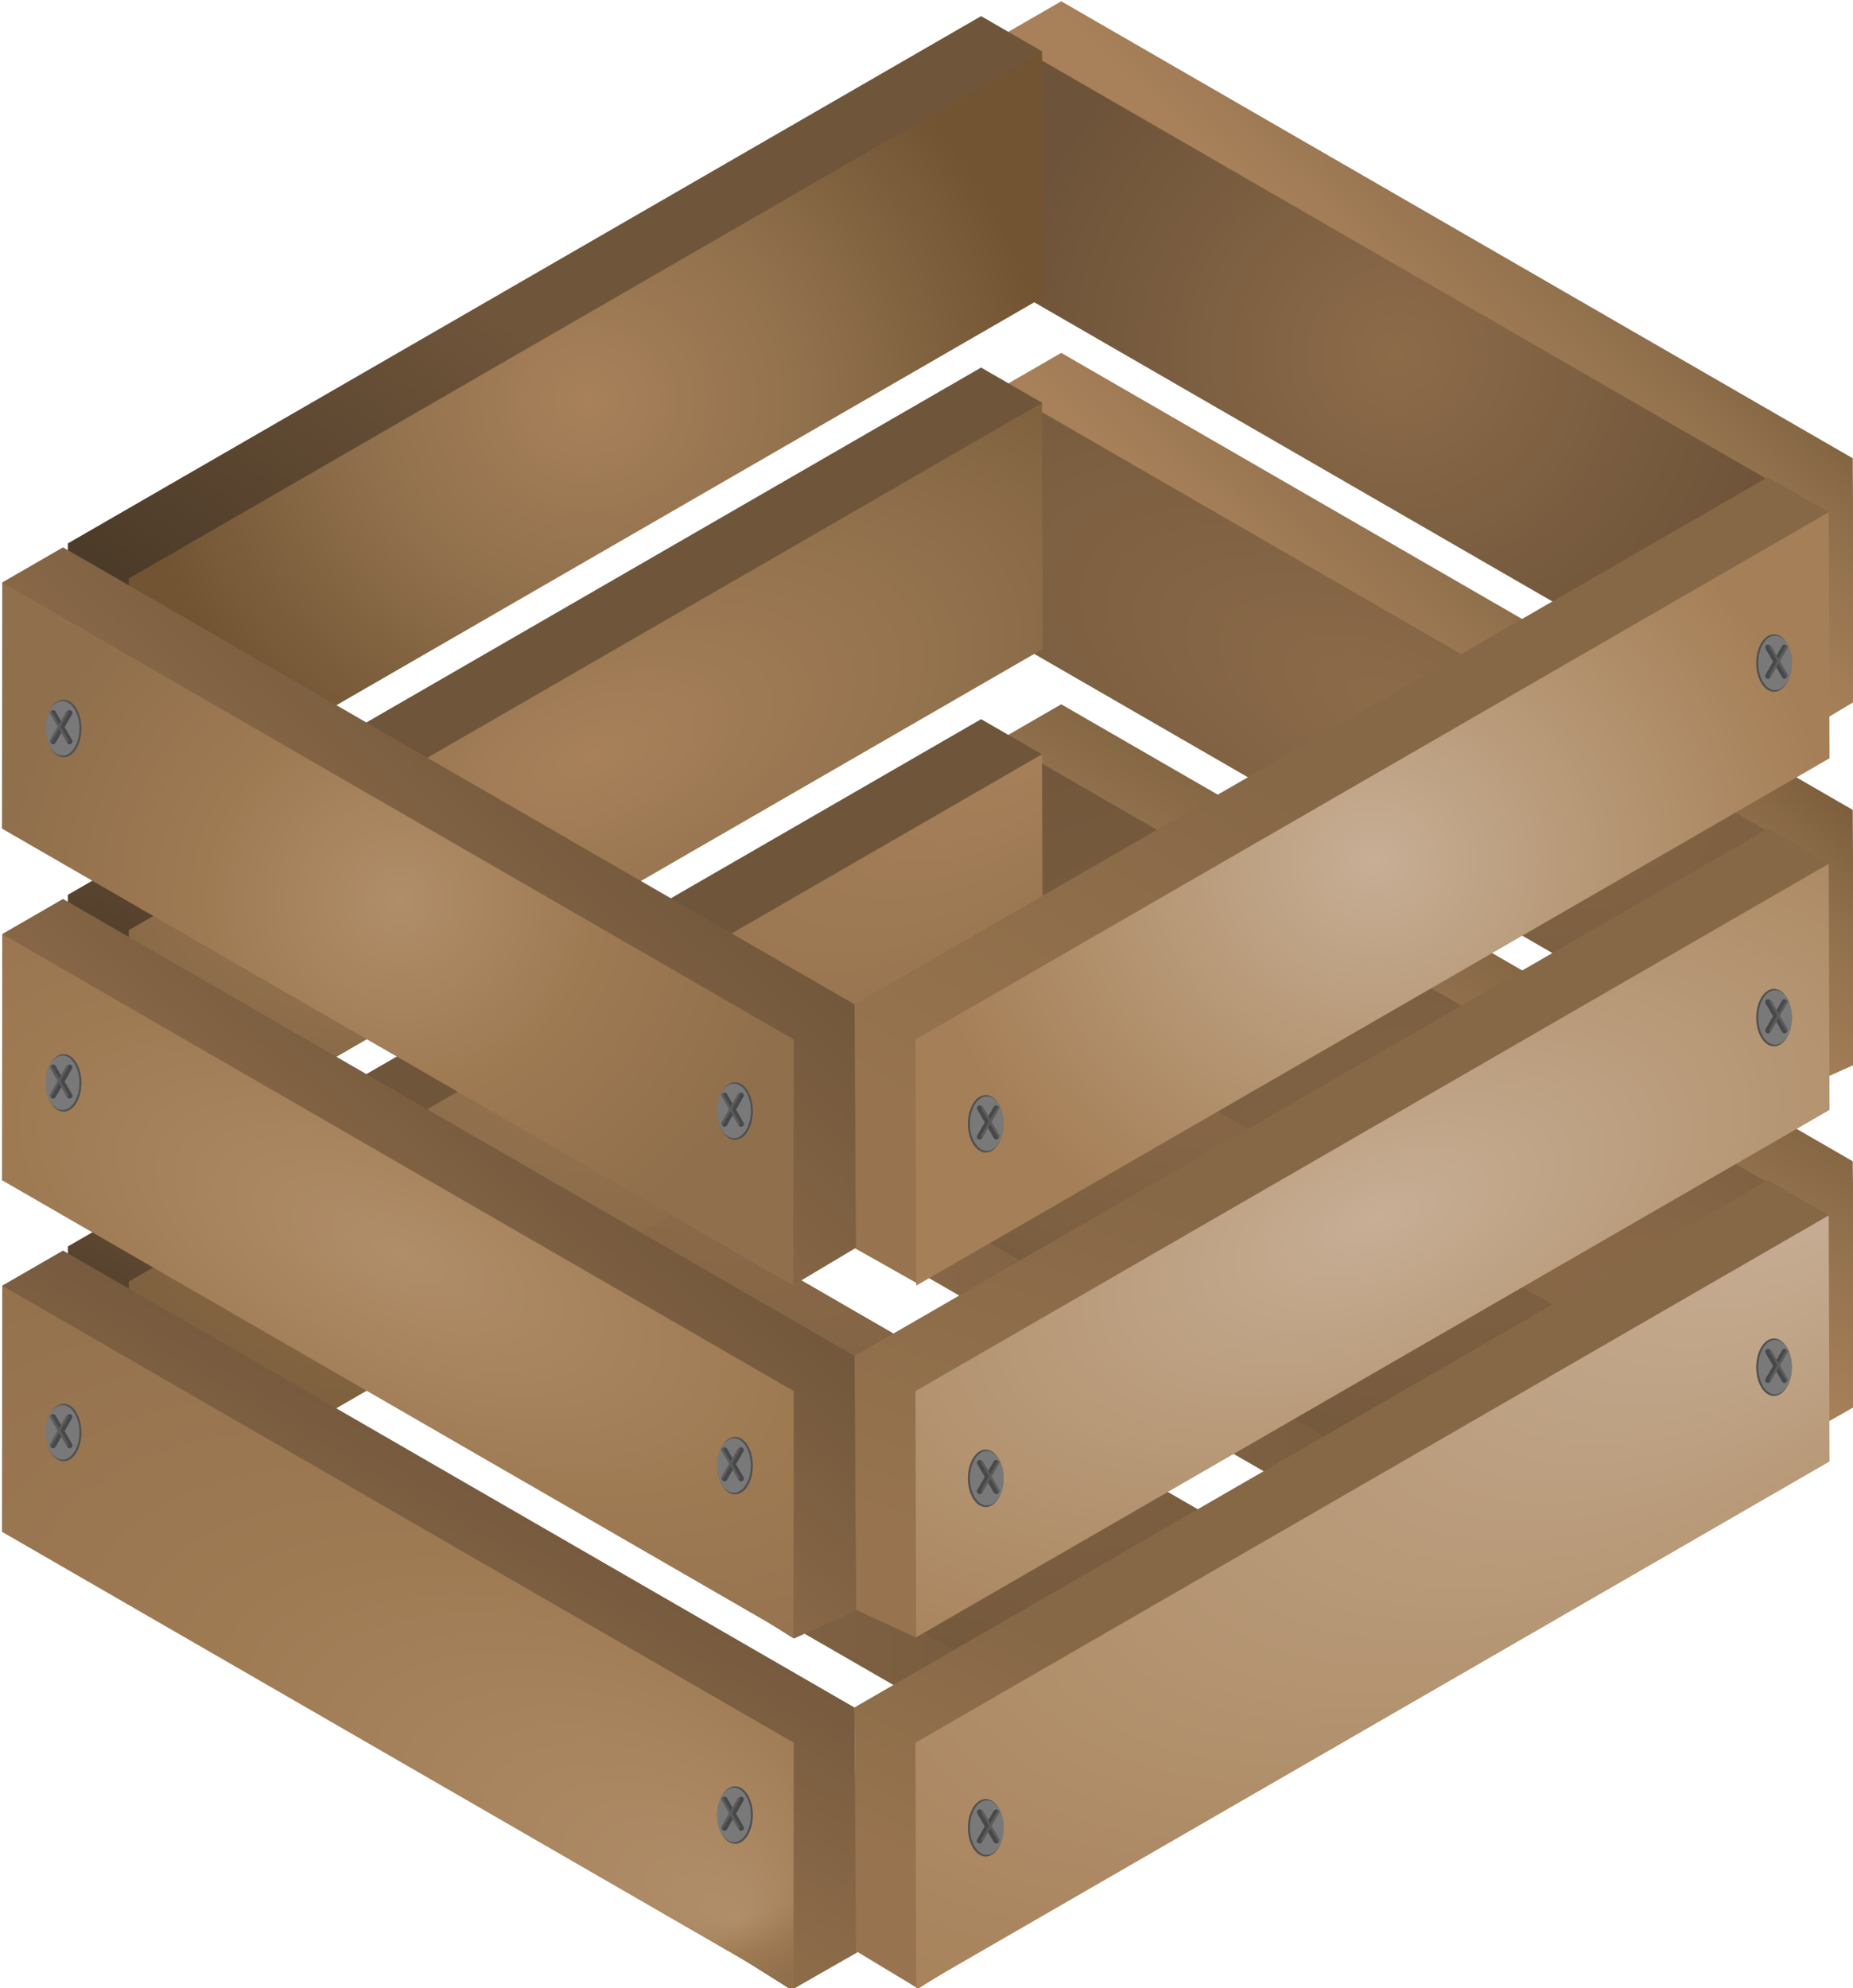 <?xml version="1.0" encoding="UTF-8" standalone="no"?>
<!-- Created with Inkscape (http://www.inkscape.org/) -->

<svg
   xmlns:dc="http://purl.org/dc/elements/1.1/"
   xmlns:cc="http://creativecommons.org/ns#"
   xmlns:rdf="http://www.w3.org/1999/02/22-rdf-syntax-ns#"
   xmlns:svg="http://www.w3.org/2000/svg"
   xmlns="http://www.w3.org/2000/svg"
   xmlns:xlink="http://www.w3.org/1999/xlink"
   xmlns:sodipodi="http://sodipodi.sourceforge.net/DTD/sodipodi-0.dtd"
   xmlns:inkscape="http://www.inkscape.org/namespaces/inkscape"
   id="svg2"
   sodipodi:docname="wooden_crate_03.svg"
   viewBox="0 0 238.607 256"
   version="1.1"
   inkscape:version="0.92.4 (5da689c313, 2019-01-14)"
   width="238.607"
   height="256">
  <title
     id="title1000">Wooden Crate</title>
  <defs
     id="defs4">
    <linearGradient
       id="linearGradient7904">
      <stop
         id="stop7906"
         style="stop-color:#a8815a"
         offset="0" />
      <stop
         id="stop7908"
         style="stop-color:#90704c"
         offset=".5" />
      <stop
         id="stop7910"
         style="stop-color:#725433"
         offset="1" />
    </linearGradient>
    <linearGradient
       id="linearGradient7898">
      <stop
         id="stop7900"
         style="stop-color:#473726"
         offset="0" />
      <stop
         id="stop7902"
         style="stop-color:#6f553a"
         offset="1" />
    </linearGradient>
    <linearGradient
       id="linearGradient5465">
      <stop
         id="stop5467"
         style="stop-color:#97744f"
         offset="0" />
      <stop
         id="stop5469"
         style="stop-color:#866746"
         offset="1" />
    </linearGradient>
    <linearGradient
       id="linearGradient5439">
      <stop
         id="stop5441"
         style="stop-color:#c7ae95"
         offset="0" />
      <stop
         id="stop5447"
         style="stop-color:#b69775"
         offset=".5" />
      <stop
         id="stop5443"
         style="stop-color:#a57f57"
         offset="1" />
    </linearGradient>
    <linearGradient
       id="linearGradient5415">
      <stop
         id="stop5417"
         style="stop-color:#8c6b49"
         offset="0" />
      <stop
         id="stop5419"
         style="stop-color:#6d5339"
         offset="1" />
    </linearGradient>
    <linearGradient
       id="linearGradient5389">
      <stop
         id="stop5391"
         style="stop-color:#b08e69"
         offset="0" />
      <stop
         id="stop5397"
         style="stop-color:#9e7a53"
         offset=".5" />
      <stop
         id="stop5393"
         style="stop-color:#906f4c"
         offset="1" />
    </linearGradient>
    <linearGradient
       id="linearGradient5564"
       y2="393.31"
       xlink:href="#linearGradient5415"
       gradientUnits="userSpaceOnUse"
       x2="484.84"
       gradientTransform="matrix(1.397,0,0,1.397,-25.395,-115.84)"
       y1="393.31"
       x1="429.6"
       inkscape:collect="always" />
    <radialGradient
       id="radialGradient5566"
       fx="447.76"
       fy="375.67"
       xlink:href="#linearGradient5415"
       gradientUnits="userSpaceOnUse"
       cy="389.9"
       cx="457.22"
       gradientTransform="matrix(2.173,0.8,-0.279,0.757,-271.612,-231.942)"
       r="27.617"
       inkscape:collect="always" />
    <linearGradient
       id="linearGradient5568"
       y2="393.31"
       xlink:href="#linearGradient5415"
       gradientUnits="userSpaceOnUse"
       x2="484.84"
       gradientTransform="matrix(1.397,0,0,1.397,-53.333,-101.871)"
       y1="393.31"
       x1="429.6"
       inkscape:collect="always" />
    <radialGradient
       id="radialGradient5570"
       fx="447.76"
       fy="375.67"
       xlink:href="#linearGradient5415"
       gradientUnits="userSpaceOnUse"
       cy="389.9"
       cx="457.22"
       gradientTransform="matrix(2.173,0.8,-0.279,0.757,-299.55,-217.973)"
       r="27.617"
       inkscape:collect="always" />
    <linearGradient
       id="linearGradient5572"
       y2="455.31"
       xlink:href="#linearGradient7904"
       gradientUnits="userSpaceOnUse"
       x2="432.67"
       gradientTransform="matrix(1.397,0,0,1.397,42.801,-226.225)"
       y1="471.26"
       x1="423.47"
       inkscape:collect="always" />
    <radialGradient
       id="radialGradient5574"
       fx="428.2"
       fy="470.89"
       xlink:href="#linearGradient5415"
       gradientUnits="userSpaceOnUse"
       cy="462.09"
       cx="413.2"
       gradientTransform="matrix(2.255,0.743,-0.426,1.293,-117.506,-487.401)"
       r="19.99"
       inkscape:collect="always" />
    <linearGradient
       id="linearGradient5576"
       y2="435.83"
       xlink:href="#linearGradient7904"
       gradientUnits="userSpaceOnUse"
       x2="429.6"
       gradientTransform="matrix(1.397,0,0,1.397,42.801,-226.225)"
       y1="447.02"
       x1="419.24"
       inkscape:collect="always" />
    <radialGradient
       id="radialGradient5578"
       xlink:href="#linearGradient5415"
       gradientUnits="userSpaceOnUse"
       cy="442.91"
       cx="415.75"
       gradientTransform="matrix(2.683,1.238,-0.57,1.237,-239.421,-669.934)"
       r="19.99"
       inkscape:collect="always" />
    <linearGradient
       id="linearGradient5580"
       y2="421.65"
       xlink:href="#linearGradient7904"
       gradientUnits="userSpaceOnUse"
       x2="435.74"
       gradientTransform="matrix(1.397,0,0,1.397,42.801,-226.225)"
       y1="432.85"
       x1="425.38"
       inkscape:collect="always" />
    <radialGradient
       id="radialGradient5582"
       xlink:href="#linearGradient5415"
       gradientUnits="userSpaceOnUse"
       cy="425.2"
       cx="415.75"
       gradientTransform="matrix(1.397,0,0,1.362,42.801,-211.318)"
       r="19.99"
       inkscape:collect="always" />
    <linearGradient
       id="linearGradient5584"
       y2="460.47"
       xlink:href="#linearGradient7898"
       gradientUnits="userSpaceOnUse"
       x2="445.05"
       gradientTransform="matrix(1.397,0,0,1.397,-82.851,-220.236)"
       y1="472.61"
       x1="439.17"
       inkscape:collect="always" />
    <linearGradient
       id="linearGradient5586"
       y2="439.75"
       xlink:href="#linearGradient7898"
       gradientUnits="userSpaceOnUse"
       x2="453.81"
       gradientTransform="matrix(1.397,0,0,1.397,-82.851,-220.236)"
       y1="458.95"
       x1="447.77"
       inkscape:collect="always" />
    <linearGradient
       id="linearGradient5588"
       y2="418.83"
       xlink:href="#linearGradient7898"
       gradientUnits="userSpaceOnUse"
       x2="459.87"
       gradientTransform="matrix(1.397,0,0,1.397,-82.851,-220.236)"
       y1="439.29"
       x1="446.47"
       inkscape:collect="always" />
    <radialGradient
       id="radialGradient5590"
       xlink:href="#linearGradient7904"
       gradientUnits="userSpaceOnUse"
       cy="423.43"
       cx="464.88"
       gradientTransform="matrix(1.397,0,0,1.289,-82.851,-174.75)"
       r="23.031"
       inkscape:collect="always" />
    <radialGradient
       id="radialGradient5592"
       xlink:href="#linearGradient7904"
       gradientUnits="userSpaceOnUse"
       cy="441.14"
       cx="464.88"
       gradientTransform="matrix(2.328,-0.967,0.495,1.191,-733.735,320.286)"
       r="23.031"
       inkscape:collect="always" />
    <radialGradient
       id="radialGradient5594"
       fx="480.79"
       fy="449.01"
       xlink:href="#linearGradient7904"
       gradientUnits="userSpaceOnUse"
       cy="458.86"
       cx="464.88"
       gradientTransform="matrix(2.328,-0.967,0.495,1.191,-742.494,323.932)"
       r="23.031"
       inkscape:collect="always" />
    <linearGradient
       id="linearGradient5596"
       y2="455.31"
       xlink:href="#linearGradient5415"
       gradientUnits="userSpaceOnUse"
       x2="432.67"
       gradientTransform="matrix(1.397,0,0,1.397,-27.463,-187.78)"
       y1="471.26"
       x1="423.47"
       inkscape:collect="always" />
    <linearGradient
       id="linearGradient5598"
       y2="460.47"
       xlink:href="#linearGradient5465"
       gradientUnits="userSpaceOnUse"
       x2="445.05"
       gradientTransform="matrix(1.397,0,0,1.397,-27.463,-187.78)"
       y1="472.61"
       x1="439.17"
       inkscape:collect="always" />
    <linearGradient
       id="linearGradient5600"
       y2="439.75"
       xlink:href="#linearGradient5465"
       gradientUnits="userSpaceOnUse"
       x2="453.81"
       gradientTransform="matrix(1.397,0,0,1.397,-27.463,-187.78)"
       y1="458.95"
       x1="447.77"
       inkscape:collect="always" />
    <linearGradient
       id="linearGradient5602"
       y2="418.83"
       xlink:href="#linearGradient5465"
       gradientUnits="userSpaceOnUse"
       x2="459.87"
       gradientTransform="matrix(1.397,0,0,1.397,-27.463,-187.78)"
       y1="439.29"
       x1="446.47"
       inkscape:collect="always" />
    <radialGradient
       id="radialGradient5604"
       xlink:href="#linearGradient5439"
       gradientUnits="userSpaceOnUse"
       cy="423.43"
       cx="464.88"
       gradientTransform="matrix(1.397,0,0,1.289,-27.463,-142.296)"
       r="23.031"
       inkscape:collect="always" />
    <radialGradient
       id="radialGradient5606"
       xlink:href="#linearGradient5439"
       gradientUnits="userSpaceOnUse"
       cy="441.14"
       cx="464.88"
       gradientTransform="matrix(2.328,-0.967,0.495,1.191,-678.348,352.736)"
       r="23.031"
       inkscape:collect="always" />
    <radialGradient
       id="radialGradient5608"
       fx="480.79"
       fy="449.01"
       xlink:href="#linearGradient5439"
       gradientUnits="userSpaceOnUse"
       cy="458.86"
       cx="464.88"
       gradientTransform="matrix(2.328,-0.967,0.495,1.191,-687.121,356.382)"
       r="23.031"
       inkscape:collect="always" />
    <radialGradient
       id="radialGradient5610"
       fx="428.2"
       fy="470.89"
       xlink:href="#linearGradient5389"
       gradientUnits="userSpaceOnUse"
       cy="462.09"
       cx="413.2"
       gradientTransform="matrix(2.255,0.743,-0.426,1.293,-187.777,-448.958)"
       r="19.99"
       inkscape:collect="always" />
    <linearGradient
       id="linearGradient5612"
       y2="435.83"
       xlink:href="#linearGradient5415"
       gradientUnits="userSpaceOnUse"
       x2="429.6"
       gradientTransform="matrix(1.397,0,0,1.397,-27.463,-187.78)"
       y1="450"
       x1="417.33"
       inkscape:collect="always" />
    <radialGradient
       id="radialGradient5614"
       xlink:href="#linearGradient5389"
       gradientUnits="userSpaceOnUse"
       cy="442.91"
       cx="415.75"
       gradientTransform="matrix(2.683,1.238,-0.57,1.237,-309.692,-631.491)"
       r="19.99"
       inkscape:collect="always" />
    <linearGradient
       id="linearGradient5616"
       y2="421.65"
       xlink:href="#linearGradient5415"
       gradientUnits="userSpaceOnUse"
       x2="435.74"
       gradientTransform="matrix(1.397,0,0,1.397,-27.463,-187.78)"
       y1="437.6"
       x1="420.4"
       inkscape:collect="always" />
    <radialGradient
       id="radialGradient5618"
       xlink:href="#linearGradient5389"
       gradientUnits="userSpaceOnUse"
       cy="425.2"
       cx="415.75"
       gradientTransform="matrix(1.397,0,0,1.362,-27.463,-172.872)"
       r="19.99"
       inkscape:collect="always" />
  </defs>
  <sodipodi:namedview
     id="base"
     fit-margin-left="0"
     inkscape:showpageshadow="false"
     inkscape:zoom="1"
     borderopacity="1.0"
     inkscape:current-layer="svg2"
     inkscape:cx="-83.670888"
     inkscape:cy="117.6781"
     borderlayer="true"
     inkscape:window-maximized="1"
     inkscape:snap-bbox="false"
     showgrid="true"
     fit-margin-right="0"
     inkscape:bbox-nodes="false"
     bordercolor="#666666"
     inkscape:window-x="-8"
     inkscape:window-y="-8"
     fit-margin-bottom="0"
     inkscape:window-width="1920"
     inkscape:pageopacity="0.0"
     inkscape:pageshadow="2"
     pagecolor="#ffffff"
     inkscape:document-units="px"
     inkscape:window-height="1025"
     showborder="true"
     fit-margin-top="0">
    <inkscape:grid
       id="grid2985"
       originy="-269.014"
       enabled="false"
       originx="-1075.38"
       visible="true"
       snapvisiblegridlinesonly="true"
       units="mm"
       type="axonomgrid"
       empspacing="5" />
  </sodipodi:namedview>
  <g
     id="g1271"
     transform="matrix(1.829,0,0,1.829,-960.658,-627.148)">
    <path
       id="path7944"
       d="m 630.449,455.842 16.942,-10.001 v -4.95 l -51.234,-29.596 -21.458,7.612 -0.179,4.66 z"
       sodipodi:nodetypes="ccccccc"
       style="fill:url(#linearGradient5564);stroke-width:1.397"
       inkscape:connector-curvature="0" />
    <path
       id="path7946"
       sodipodi:nodetypes="ccccc"
       style="fill:url(#radialGradient5566);stroke-width:1.397"
       inkscape:connector-curvature="0"
       d="m 630.24,450.799 17.146,-9.899 -55.725,-32.172 -17.146,9.899 z" />
    <path
       id="path7936"
       sodipodi:nodetypes="ccccccc"
       style="fill:url(#linearGradient5568);stroke-width:1.397"
       inkscape:connector-curvature="0"
       d="m 602.511,469.811 16.942,-10.001 v -4.95 l -51.234,-29.596 -21.458,7.612 -0.179,4.66 z" />
    <path
       id="path7938"
       d="m 602.302,464.768 17.146,-9.899 -55.725,-32.172 -17.146,9.899 z"
       sodipodi:nodetypes="ccccc"
       style="fill:url(#radialGradient5570);stroke-width:1.397"
       inkscape:connector-curvature="0" />
    <path
       id="path7912"
       d="m 600.053,412.272 -4.389,-17.324 4.287,-2.475 55.725,32.172 0.191,17.241 -4.628,2.643 z"
       sodipodi:nodetypes="ccccccc"
       style="fill:url(#linearGradient5572);stroke-width:1.397"
       inkscape:connector-curvature="0" />
    <path
       id="path7914"
       sodipodi:nodetypes="ccccc"
       inkscape:connector-curvature="0"
       style="fill:url(#radialGradient5574);stroke-width:1.397"
       d="m 595.638,412.272 0.02,-17.324 55.725,32.172 -0.02,17.324 z" />
    <path
       id="path7916"
       d="m 600.053,387.533 -4.389,-17.324 4.287,-2.475 55.725,32.173 0.103,17.946 -4.375,1.95 z"
       sodipodi:nodetypes="ccccccc"
       style="fill:url(#linearGradient5576);stroke-width:1.397"
       inkscape:connector-curvature="0" />
    <path
       id="path7918"
       sodipodi:nodetypes="ccccc"
       inkscape:connector-curvature="0"
       style="fill:url(#radialGradient5578);stroke-width:1.397"
       d="m 595.638,387.533 0.02,-17.324 55.725,32.173 -0.02,17.324 z" />
    <path
       id="path7920"
       d="m 600.053,362.78 -4.389,-17.324 4.287,-2.475 55.725,32.172 0.103,17.141 -4.417,2.631 z"
       sodipodi:nodetypes="ccccccc"
       style="fill:url(#linearGradient5580);stroke-width:1.397"
       inkscape:connector-curvature="0" />
    <path
       id="path7922"
       sodipodi:nodetypes="ccccc"
       inkscape:connector-curvature="0"
       style="fill:url(#radialGradient5582);stroke-width:1.397"
       d="m 595.638,362.78 0.02,-17.324 55.725,32.172 -0.02,17.324 z" />
    <path
       id="path7766"
       d="m 530.012,430.642 0.103,17.153 4.375,2.64 59.923,-37.117 4.184,-17.323 -4.287,-2.475 z"
       sodipodi:nodetypes="ccccccc"
       style="fill:url(#linearGradient5584);stroke-width:1.397"
       inkscape:connector-curvature="0" />
    <path
       id="path7768"
       d="m 530.012,405.889 0.103,17.865 4.191,1.939 60.106,-37.128 4.184,-17.323 -4.287,-2.475 z"
       sodipodi:nodetypes="ccccccc"
       style="fill:url(#linearGradient5586);stroke-width:1.397"
       inkscape:connector-curvature="0" />
    <path
       id="path7770"
       d="m 530.012,381.149 0.041,17.178 4.428,2.496 59.933,-36.998 4.183,-17.323 -4.287,-2.475 z"
       sodipodi:nodetypes="ccccccc"
       style="fill:url(#linearGradient5588);stroke-width:1.397"
       inkscape:connector-curvature="0" />
    <path
       id="path7772"
       sodipodi:nodetypes="ccccc"
       inkscape:connector-curvature="0"
       style="fill:url(#radialGradient5590);stroke-width:1.397"
       d="m 534.301,383.622 0.057,17.324 64.298,-37.123 -0.057,-17.324 z" />
    <path
       id="path7774"
       sodipodi:nodetypes="ccccc"
       inkscape:connector-curvature="0"
       style="fill:url(#radialGradient5592);stroke-width:1.397"
       d="m 534.301,408.375 0.057,17.324 64.298,-37.123 -0.057,-17.324 z" />
    <path
       id="path7776"
       sodipodi:nodetypes="ccccc"
       inkscape:connector-curvature="0"
       style="fill:url(#radialGradient5594);stroke-width:1.397"
       d="m 534.301,433.114 0.057,17.324 64.298,-37.123 -0.057,-17.324 z" />
    <path
       id="path7370"
       sodipodi:nodetypes="ccccccc"
       style="fill:url(#linearGradient5596);stroke-width:1.397"
       inkscape:connector-curvature="0"
       d="m 529.775,450.729 -4.389,-17.324 4.287,-2.475 55.725,32.172 0.191,17.241 -4.628,2.643 z" />
    <path
       id="path7372"
       sodipodi:nodetypes="ccccccc"
       style="fill:url(#linearGradient5598);stroke-width:1.397"
       inkscape:connector-curvature="0"
       d="m 585.399,463.092 0.103,17.153 4.375,2.64 59.923,-37.117 4.184,-17.323 -4.287,-2.475 z" />
    <path
       id="path7374"
       sodipodi:nodetypes="ccccccc"
       style="fill:url(#linearGradient5600);stroke-width:1.397"
       inkscape:connector-curvature="0"
       d="m 585.399,438.352 0.103,17.865 4.191,1.939 60.106,-37.128 4.184,-17.323 -4.287,-2.475 z" />
    <path
       id="path7376"
       sodipodi:nodetypes="ccccccc"
       style="fill:url(#linearGradient5602);stroke-width:1.397"
       inkscape:connector-curvature="0"
       d="m 585.399,413.599 0.041,17.178 4.428,2.496 59.933,-36.998 4.183,-17.323 -4.287,-2.475 z" />
    <path
       id="path7384"
       sodipodi:nodetypes="ccccc"
       d="m 589.688,416.072 0.057,17.324 64.298,-37.123 -0.057,-17.324 z"
       style="fill:url(#radialGradient5604);stroke-width:1.397"
       inkscape:connector-curvature="0" />
    <path
       id="path7386"
       sodipodi:nodetypes="ccccc"
       d="m 589.688,440.825 0.057,17.324 64.298,-37.123 -0.057,-17.324 z"
       style="fill:url(#radialGradient5606);stroke-width:1.397"
       inkscape:connector-curvature="0" />
    <path
       id="path7388"
       sodipodi:nodetypes="ccccc"
       d="m 589.688,465.578 0.057,17.324 64.298,-37.123 -0.057,-17.324 z"
       style="fill:url(#radialGradient5608);stroke-width:1.397"
       inkscape:connector-curvature="0" />
    <path
       id="path7390"
       sodipodi:nodetypes="ccccc"
       d="m 525.374,450.729 0.02,-17.324 55.725,32.172 -0.02,17.324 z"
       style="fill:url(#radialGradient5610);stroke-width:1.397"
       inkscape:connector-curvature="0" />
    <path
       id="path7392"
       sodipodi:nodetypes="ccccccc"
       style="fill:url(#linearGradient5612);stroke-width:1.397"
       inkscape:connector-curvature="0"
       d="m 529.775,425.976 -4.389,-17.324 4.287,-2.475 55.725,32.173 0.103,17.946 -4.375,1.95 z" />
    <path
       id="path7394"
       sodipodi:nodetypes="ccccc"
       d="m 525.374,425.976 0.02,-17.324 55.725,32.173 -0.02,17.324 z"
       style="fill:url(#radialGradient5614);stroke-width:1.397"
       inkscape:connector-curvature="0" />
    <path
       id="path7402"
       sodipodi:nodetypes="ccccccc"
       style="fill:url(#linearGradient5616);stroke-width:1.397"
       inkscape:connector-curvature="0"
       d="m 529.775,401.223 -4.389,-17.324 4.287,-2.475 55.725,32.172 0.103,17.141 -4.417,2.631 z" />
    <path
       id="path7404"
       sodipodi:nodetypes="ccccc"
       d="m 525.374,401.223 0.02,-17.324 55.725,32.172 -0.02,17.324 z"
       style="fill:url(#radialGradient5618);stroke-width:1.397"
       inkscape:connector-curvature="0" />
    <g
       id="g7514"
       transform="matrix(0,-0.648,0.648,0,305.977,707.437)">
      <ellipse
         id="path7516"
         style="fill:#505050"
         transform="matrix(1.053,0,0,1.053,-23.435,-22.04)"
         cx="441.878"
         cy="418.11"
         rx="2.964"
         ry="1.832" />
      <ellipse
         id="path7518"
         style="fill:#797979"
         cx="441.878"
         cy="418.11"
         rx="2.964"
         ry="1.832" />
      <g
         id="g7520"
         style="stroke:#484848;stroke-width:0.6"
         transform="translate(0.126,-0.126)">
        <path
           id="path7522"
           d="m 440.33,417.21 3.102,1.791"
           style="fill:none;stroke:#484848;stroke-width:0.6;stroke-linecap:round;stroke-linejoin:round"
           inkscape:connector-curvature="0" />
        <path
           id="path7524"
           d="m 440.33,419.01 3.102,-1.791"
           style="fill:none;stroke:#484848;stroke-width:0.6;stroke-linecap:round;stroke-linejoin:round"
           inkscape:connector-curvature="0" />
      </g>
      <g
         id="g7526"
         transform="translate(0.189,-0.379)">
        <path
           id="path7528"
           style="fill:none;stroke:#5c5c5c;stroke-width:0.253;stroke-linecap:round;stroke-linejoin:round"
           inkscape:connector-curvature="0"
           d="m 440.33,417.21 3.102,1.791" />
        <path
           id="path7530"
           style="fill:none;stroke:#5c5c5c;stroke-width:0.253;stroke-linecap:round;stroke-linejoin:round"
           inkscape:connector-curvature="0"
           d="m 440.33,419.01 3.102,-1.791" />
      </g>
    </g>
    <g
       id="g7532"
       transform="matrix(0,-0.648,0.648,0,305.977,732.4)">
      <ellipse
         id="path7534"
         style="fill:#505050"
         transform="matrix(1.053,0,0,1.053,-23.435,-22.04)"
         cx="441.878"
         cy="418.11"
         rx="2.964"
         ry="1.832" />
      <ellipse
         id="path7536"
         style="fill:#797979"
         cx="441.878"
         cy="418.11"
         rx="2.964"
         ry="1.832" />
      <g
         id="g7538"
         style="stroke:#484848;stroke-width:0.6"
         transform="translate(0.126,-0.126)">
        <path
           id="path7540"
           style="fill:none;stroke:#484848;stroke-width:0.6;stroke-linecap:round;stroke-linejoin:round"
           inkscape:connector-curvature="0"
           d="m 440.33,417.21 3.102,1.791" />
        <path
           id="path7542"
           style="fill:none;stroke:#484848;stroke-width:0.6;stroke-linecap:round;stroke-linejoin:round"
           inkscape:connector-curvature="0"
           d="m 440.33,419.01 3.102,-1.791" />
      </g>
      <g
         id="g7544"
         transform="translate(0.189,-0.379)">
        <path
           id="path7546"
           d="m 440.33,417.21 3.102,1.791"
           style="fill:none;stroke:#5c5c5c;stroke-width:0.253;stroke-linecap:round;stroke-linejoin:round"
           inkscape:connector-curvature="0" />
        <path
           id="path7548"
           d="m 440.33,419.01 3.102,-1.791"
           style="fill:none;stroke:#5c5c5c;stroke-width:0.253;stroke-linecap:round;stroke-linejoin:round"
           inkscape:connector-curvature="0" />
      </g>
    </g>
    <g
       id="g7550"
       transform="matrix(0,-0.648,0.648,0,305.977,756.999)">
      <ellipse
         id="path7552"
         style="fill:#505050"
         transform="matrix(1.053,0,0,1.053,-23.435,-22.04)"
         cx="441.878"
         cy="418.11"
         rx="2.964"
         ry="1.832" />
      <ellipse
         id="path7554"
         style="fill:#797979"
         cx="441.878"
         cy="418.11"
         rx="2.964"
         ry="1.832" />
      <g
         id="g7556"
         style="stroke:#484848;stroke-width:0.6"
         transform="translate(0.126,-0.126)">
        <path
           id="path7558"
           d="m 440.33,417.21 3.102,1.791"
           style="fill:none;stroke:#484848;stroke-width:0.6;stroke-linecap:round;stroke-linejoin:round"
           inkscape:connector-curvature="0" />
        <path
           id="path7560"
           d="m 440.33,419.01 3.102,-1.791"
           style="fill:none;stroke:#484848;stroke-width:0.6;stroke-linecap:round;stroke-linejoin:round"
           inkscape:connector-curvature="0" />
      </g>
      <g
         id="g7562"
         transform="translate(0.189,-0.379)">
        <path
           id="path7564"
           style="fill:none;stroke:#5c5c5c;stroke-width:0.253;stroke-linecap:round;stroke-linejoin:round"
           inkscape:connector-curvature="0"
           d="m 440.33,417.21 3.102,1.791" />
        <path
           id="path7566"
           style="fill:none;stroke:#5c5c5c;stroke-width:0.253;stroke-linecap:round;stroke-linejoin:round"
           inkscape:connector-curvature="0"
           d="m 440.33,419.01 3.102,-1.791" />
      </g>
    </g>
    <g
       id="g7568"
       transform="matrix(0,-0.648,0.648,0,258.706,680.505)">
      <ellipse
         id="path7570"
         style="fill:#505050"
         transform="matrix(1.053,0,0,1.053,-23.435,-22.04)"
         cx="441.878"
         cy="418.11"
         rx="2.964"
         ry="1.832" />
      <ellipse
         id="path7572"
         style="fill:#797979"
         cx="441.878"
         cy="418.11"
         rx="2.964"
         ry="1.832" />
      <g
         id="g7574"
         style="stroke:#484848;stroke-width:0.6"
         transform="translate(0.126,-0.126)">
        <path
           id="path7576"
           style="fill:none;stroke:#484848;stroke-width:0.6;stroke-linecap:round;stroke-linejoin:round"
           inkscape:connector-curvature="0"
           d="m 440.33,417.21 3.102,1.791" />
        <path
           id="path7578"
           style="fill:none;stroke:#484848;stroke-width:0.6;stroke-linecap:round;stroke-linejoin:round"
           inkscape:connector-curvature="0"
           d="m 440.33,419.01 3.102,-1.791" />
      </g>
      <g
         id="g7580"
         transform="translate(0.189,-0.379)">
        <path
           id="path7582"
           d="m 440.33,417.21 3.102,1.791"
           style="fill:none;stroke:#5c5c5c;stroke-width:0.253;stroke-linecap:round;stroke-linejoin:round"
           inkscape:connector-curvature="0" />
        <path
           id="path7584"
           d="m 440.33,419.01 3.102,-1.791"
           style="fill:none;stroke:#5c5c5c;stroke-width:0.253;stroke-linecap:round;stroke-linejoin:round"
           inkscape:connector-curvature="0" />
      </g>
    </g>
    <g
       id="g7586"
       transform="matrix(0,-0.648,0.648,0,258.706,705.454)">
      <ellipse
         id="path7588"
         style="fill:#505050"
         transform="matrix(1.053,0,0,1.053,-23.435,-22.04)"
         cx="441.878"
         cy="418.11"
         rx="2.964"
         ry="1.832" />
      <ellipse
         id="path7590"
         style="fill:#797979"
         cx="441.878"
         cy="418.11"
         rx="2.964"
         ry="1.832" />
      <g
         id="g7592"
         style="stroke:#484848;stroke-width:0.6"
         transform="translate(0.126,-0.126)">
        <path
           id="path7594"
           d="m 440.33,417.21 3.102,1.791"
           style="fill:none;stroke:#484848;stroke-width:0.6;stroke-linecap:round;stroke-linejoin:round"
           inkscape:connector-curvature="0" />
        <path
           id="path7596"
           d="m 440.33,419.01 3.102,-1.791"
           style="fill:none;stroke:#484848;stroke-width:0.6;stroke-linecap:round;stroke-linejoin:round"
           inkscape:connector-curvature="0" />
      </g>
      <g
         id="g7598"
         transform="translate(0.189,-0.379)">
        <path
           id="path7600"
           style="fill:none;stroke:#5c5c5c;stroke-width:0.253;stroke-linecap:round;stroke-linejoin:round"
           inkscape:connector-curvature="0"
           d="m 440.33,417.21 3.102,1.791" />
        <path
           id="path7602"
           style="fill:none;stroke:#5c5c5c;stroke-width:0.253;stroke-linecap:round;stroke-linejoin:round"
           inkscape:connector-curvature="0"
           d="m 440.33,419.01 3.102,-1.791" />
      </g>
    </g>
    <g
       id="g7604"
       transform="matrix(0,-0.648,0.648,0,258.706,730.067)">
      <ellipse
         id="path7606"
         style="fill:#505050"
         transform="matrix(1.053,0,0,1.053,-23.435,-22.04)"
         cx="441.878"
         cy="418.11"
         rx="2.964"
         ry="1.832" />
      <ellipse
         id="path7608"
         style="fill:#797979"
         cx="441.878"
         cy="418.11"
         rx="2.964"
         ry="1.832" />
      <g
         id="g7610"
         style="stroke:#484848;stroke-width:0.6"
         transform="translate(0.126,-0.126)">
        <path
           id="path7612"
           style="fill:none;stroke:#484848;stroke-width:0.6;stroke-linecap:round;stroke-linejoin:round"
           inkscape:connector-curvature="0"
           d="m 440.33,417.21 3.102,1.791" />
        <path
           id="path7614"
           style="fill:none;stroke:#484848;stroke-width:0.6;stroke-linecap:round;stroke-linejoin:round"
           inkscape:connector-curvature="0"
           d="m 440.33,419.01 3.102,-1.791" />
      </g>
      <g
         id="g7616"
         transform="translate(0.189,-0.379)">
        <path
           id="path7618"
           d="m 440.33,417.21 3.102,1.791"
           style="fill:none;stroke:#5c5c5c;stroke-width:0.253;stroke-linecap:round;stroke-linejoin:round"
           inkscape:connector-curvature="0" />
        <path
           id="path7620"
           d="m 440.33,419.01 3.102,-1.791"
           style="fill:none;stroke:#5c5c5c;stroke-width:0.253;stroke-linecap:round;stroke-linejoin:round"
           inkscape:connector-curvature="0" />
      </g>
    </g>
    <g
       id="g7622"
       transform="matrix(0,-0.648,-0.648,0,865.645,708.331)">
      <ellipse
         id="path7624"
         style="fill:#505050"
         transform="matrix(1.053,0,0,1.053,-23.435,-22.04)"
         cx="441.878"
         cy="418.11"
         rx="2.964"
         ry="1.832" />
      <ellipse
         id="path7626"
         style="fill:#797979"
         cx="441.878"
         cy="418.11"
         rx="2.964"
         ry="1.832" />
      <g
         id="g7628"
         style="stroke:#484848;stroke-width:0.6"
         transform="translate(0.126,-0.126)">
        <path
           id="path7630"
           style="fill:none;stroke:#484848;stroke-width:0.6;stroke-linecap:round;stroke-linejoin:round"
           inkscape:connector-curvature="0"
           d="m 440.33,417.21 3.102,1.791" />
        <path
           id="path7632"
           style="fill:none;stroke:#484848;stroke-width:0.6;stroke-linecap:round;stroke-linejoin:round"
           inkscape:connector-curvature="0"
           d="m 440.33,419.01 3.102,-1.791" />
      </g>
      <g
         id="g7634"
         transform="translate(0.189,-0.379)">
        <path
           id="path7636"
           d="m 440.33,417.21 3.102,1.791"
           style="fill:none;stroke:#5c5c5c;stroke-width:0.253;stroke-linecap:round;stroke-linejoin:round"
           inkscape:connector-curvature="0" />
        <path
           id="path7638"
           d="m 440.33,419.01 3.102,-1.791"
           style="fill:none;stroke:#5c5c5c;stroke-width:0.253;stroke-linecap:round;stroke-linejoin:round"
           inkscape:connector-curvature="0" />
      </g>
    </g>
    <g
       id="g7640"
       transform="matrix(0,-0.648,-0.648,0,865.645,733.294)">
      <ellipse
         id="path7642"
         style="fill:#505050"
         transform="matrix(1.053,0,0,1.053,-23.435,-22.04)"
         cx="441.878"
         cy="418.11"
         rx="2.964"
         ry="1.832" />
      <ellipse
         id="path7644"
         style="fill:#797979"
         cx="441.878"
         cy="418.11"
         rx="2.964"
         ry="1.832" />
      <g
         id="g7646"
         style="stroke:#484848;stroke-width:0.6"
         transform="translate(0.126,-0.126)">
        <path
           id="path7648"
           d="m 440.33,417.21 3.102,1.791"
           style="fill:none;stroke:#484848;stroke-width:0.6;stroke-linecap:round;stroke-linejoin:round"
           inkscape:connector-curvature="0" />
        <path
           id="path7650"
           d="m 440.33,419.01 3.102,-1.791"
           style="fill:none;stroke:#484848;stroke-width:0.6;stroke-linecap:round;stroke-linejoin:round"
           inkscape:connector-curvature="0" />
      </g>
      <g
         id="g7652"
         transform="translate(0.189,-0.379)">
        <path
           id="path7654"
           style="fill:none;stroke:#5c5c5c;stroke-width:0.253;stroke-linecap:round;stroke-linejoin:round"
           inkscape:connector-curvature="0"
           d="m 440.33,417.21 3.102,1.791" />
        <path
           id="path7656"
           style="fill:none;stroke:#5c5c5c;stroke-width:0.253;stroke-linecap:round;stroke-linejoin:round"
           inkscape:connector-curvature="0"
           d="m 440.33,419.01 3.102,-1.791" />
      </g>
    </g>
    <g
       id="g7658"
       transform="matrix(0,-0.648,-0.648,0,865.645,757.893)">
      <ellipse
         id="path7660"
         style="fill:#505050"
         transform="matrix(1.053,0,0,1.053,-23.435,-22.04)"
         cx="441.878"
         cy="418.11"
         rx="2.964"
         ry="1.832" />
      <ellipse
         id="path7662"
         style="fill:#797979"
         cx="441.878"
         cy="418.11"
         rx="2.964"
         ry="1.832" />
      <g
         id="g7664"
         style="stroke:#484848;stroke-width:0.6"
         transform="translate(0.126,-0.126)">
        <path
           id="path7666"
           style="fill:none;stroke:#484848;stroke-width:0.6;stroke-linecap:round;stroke-linejoin:round"
           inkscape:connector-curvature="0"
           d="m 440.33,417.21 3.102,1.791" />
        <path
           id="path7668"
           style="fill:none;stroke:#484848;stroke-width:0.6;stroke-linecap:round;stroke-linejoin:round"
           inkscape:connector-curvature="0"
           d="m 440.33,419.01 3.102,-1.791" />
      </g>
      <g
         id="g7670"
         transform="translate(0.189,-0.379)">
        <path
           id="path7672"
           d="m 440.33,417.21 3.102,1.791"
           style="fill:none;stroke:#5c5c5c;stroke-width:0.253;stroke-linecap:round;stroke-linejoin:round"
           inkscape:connector-curvature="0" />
        <path
           id="path7674"
           d="m 440.33,419.01 3.102,-1.791"
           style="fill:none;stroke:#5c5c5c;stroke-width:0.253;stroke-linecap:round;stroke-linejoin:round"
           inkscape:connector-curvature="0" />
      </g>
    </g>
    <g
       id="g7676"
       transform="matrix(0,-0.648,-0.648,0,921.144,675.895)">
      <ellipse
         id="path7678"
         style="fill:#505050"
         transform="matrix(1.053,0,0,1.053,-23.435,-22.04)"
         cx="441.878"
         cy="418.11"
         rx="2.964"
         ry="1.832" />
      <ellipse
         id="path7680"
         style="fill:#797979"
         cx="441.878"
         cy="418.11"
         rx="2.964"
         ry="1.832" />
      <g
         id="g7682"
         style="stroke:#484848;stroke-width:0.6"
         transform="translate(0.126,-0.126)">
        <path
           id="path7684"
           d="m 440.33,417.21 3.102,1.791"
           style="fill:none;stroke:#484848;stroke-width:0.6;stroke-linecap:round;stroke-linejoin:round"
           inkscape:connector-curvature="0" />
        <path
           id="path7686"
           d="m 440.33,419.01 3.102,-1.791"
           style="fill:none;stroke:#484848;stroke-width:0.6;stroke-linecap:round;stroke-linejoin:round"
           inkscape:connector-curvature="0" />
      </g>
      <g
         id="g7688"
         transform="translate(0.189,-0.379)">
        <path
           id="path7690"
           style="fill:none;stroke:#5c5c5c;stroke-width:0.253;stroke-linecap:round;stroke-linejoin:round"
           inkscape:connector-curvature="0"
           d="m 440.33,417.21 3.102,1.791" />
        <path
           id="path7692"
           style="fill:none;stroke:#5c5c5c;stroke-width:0.253;stroke-linecap:round;stroke-linejoin:round"
           inkscape:connector-curvature="0"
           d="m 440.33,419.01 3.102,-1.791" />
      </g>
    </g>
    <g
       id="g7694"
       transform="matrix(0,-0.648,-0.648,0,921.144,700.858)">
      <ellipse
         id="path7696"
         style="fill:#505050"
         transform="matrix(1.053,0,0,1.053,-23.435,-22.04)"
         cx="441.878"
         cy="418.11"
         rx="2.964"
         ry="1.832" />
      <ellipse
         id="path7698"
         style="fill:#797979"
         cx="441.878"
         cy="418.11"
         rx="2.964"
         ry="1.832" />
      <g
         id="g7700"
         style="stroke:#484848;stroke-width:0.6"
         transform="translate(0.126,-0.126)">
        <path
           id="path7702"
           style="fill:none;stroke:#484848;stroke-width:0.6;stroke-linecap:round;stroke-linejoin:round"
           inkscape:connector-curvature="0"
           d="m 440.33,417.21 3.102,1.791" />
        <path
           id="path7704"
           style="fill:none;stroke:#484848;stroke-width:0.6;stroke-linecap:round;stroke-linejoin:round"
           inkscape:connector-curvature="0"
           d="m 440.33,419.01 3.102,-1.791" />
      </g>
      <g
         id="g7706"
         transform="translate(0.189,-0.379)">
        <path
           id="path7708"
           d="m 440.33,417.21 3.102,1.791"
           style="fill:none;stroke:#5c5c5c;stroke-width:0.253;stroke-linecap:round;stroke-linejoin:round"
           inkscape:connector-curvature="0" />
        <path
           id="path7710"
           d="m 440.33,419.01 3.102,-1.791"
           style="fill:none;stroke:#5c5c5c;stroke-width:0.253;stroke-linecap:round;stroke-linejoin:round"
           inkscape:connector-curvature="0" />
      </g>
    </g>
    <g
       id="g7712"
       transform="matrix(0,-0.648,-0.648,0,921.144,725.471)">
      <ellipse
         id="path7714"
         style="fill:#505050"
         transform="matrix(1.053,0,0,1.053,-23.435,-22.04)"
         cx="441.878"
         cy="418.11"
         rx="2.964"
         ry="1.832" />
      <ellipse
         id="path7716"
         style="fill:#797979"
         cx="441.878"
         cy="418.11"
         rx="2.964"
         ry="1.832" />
      <g
         id="g7718"
         style="stroke:#484848;stroke-width:0.6"
         transform="translate(0.126,-0.126)">
        <path
           id="path7720"
           d="m 440.33,417.21 3.102,1.791"
           style="fill:none;stroke:#484848;stroke-width:0.6;stroke-linecap:round;stroke-linejoin:round"
           inkscape:connector-curvature="0" />
        <path
           id="path7722"
           d="m 440.33,419.01 3.102,-1.791"
           style="fill:none;stroke:#484848;stroke-width:0.6;stroke-linecap:round;stroke-linejoin:round"
           inkscape:connector-curvature="0" />
      </g>
      <g
         id="g7724"
         transform="translate(0.189,-0.379)">
        <path
           id="path7726"
           style="fill:none;stroke:#5c5c5c;stroke-width:0.253;stroke-linecap:round;stroke-linejoin:round"
           inkscape:connector-curvature="0"
           d="m 440.33,417.21 3.102,1.791" />
        <path
           id="path7728"
           style="fill:none;stroke:#5c5c5c;stroke-width:0.253;stroke-linecap:round;stroke-linejoin:round"
           inkscape:connector-curvature="0"
           d="m 440.33,419.01 3.102,-1.791" />
      </g>
    </g>
  </g>
</svg>
